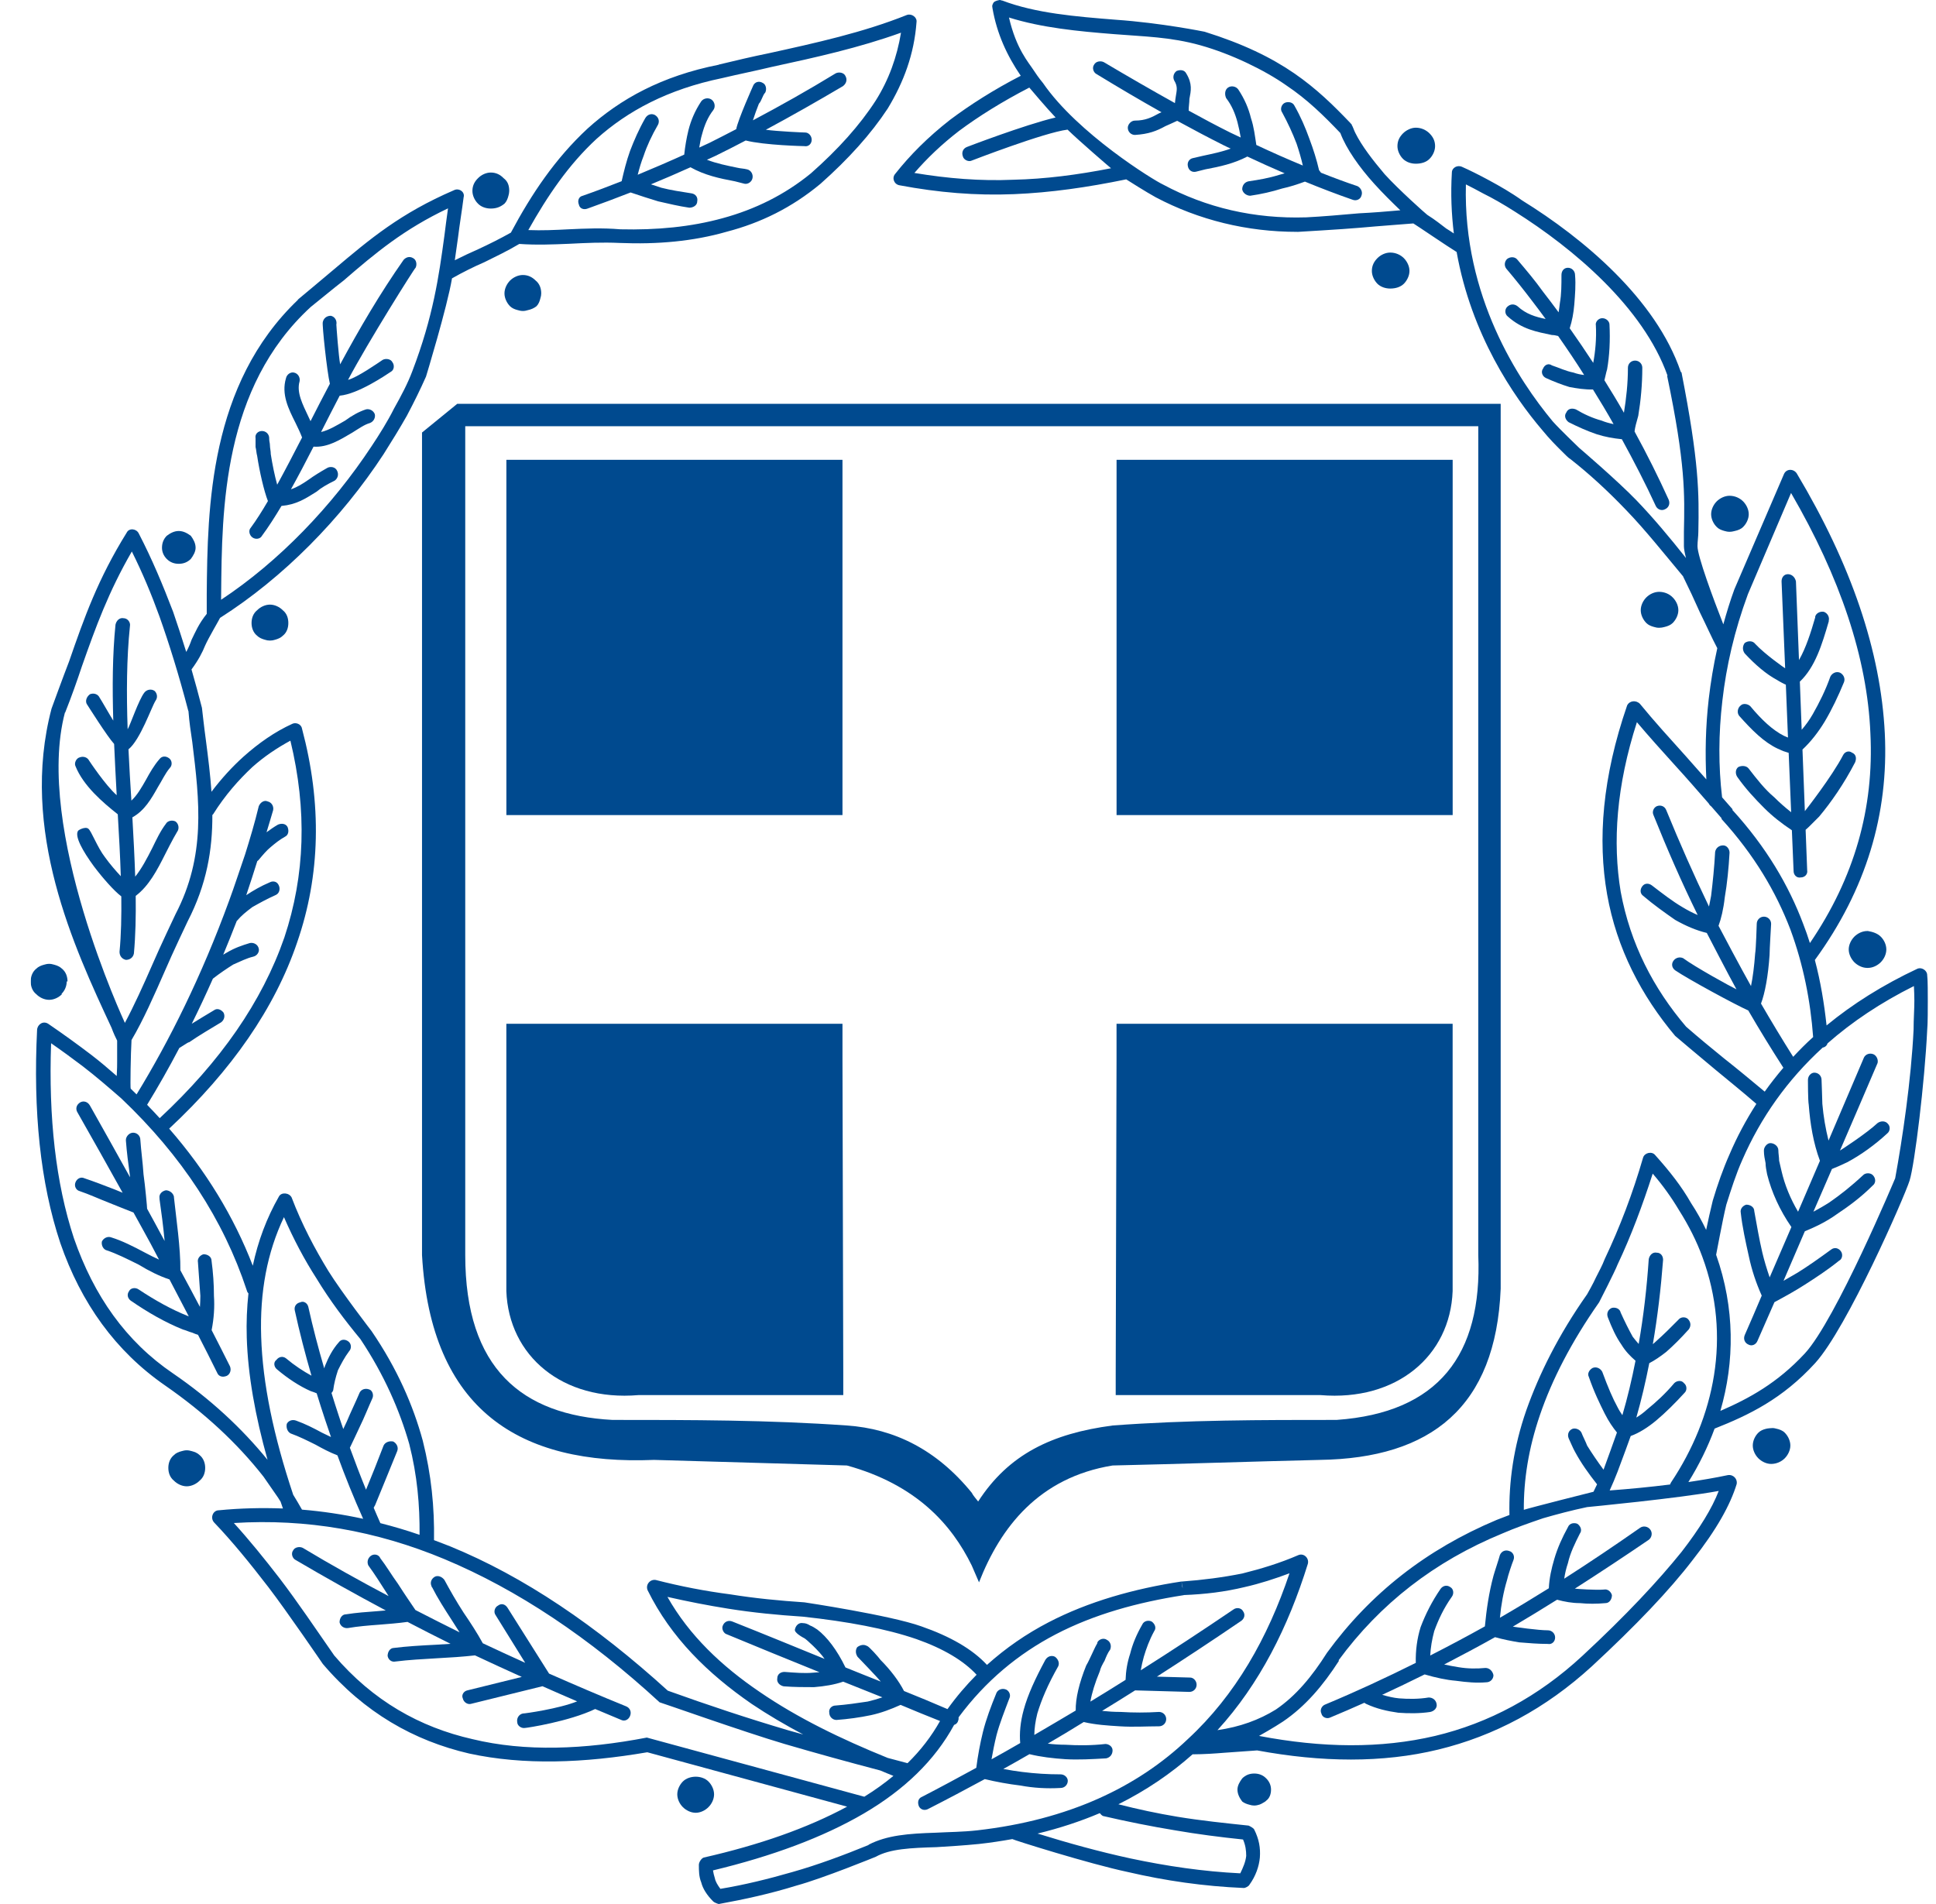 <svg width="61" height="60" viewBox="0 0 61 60" fill="none" xmlns="http://www.w3.org/2000/svg">
<g clip-path="url(#clip0_184_9058)">
<mask id="mask0_184_9058" style="mask-type:luminance" maskUnits="userSpaceOnUse" x="-59" y="-793" width="667" height="943">
<path d="M-58.502 149.068H607.546V-792.914H-58.502V149.068Z" fill="white"/>
</mask>
<g mask="url(#mask0_184_9058)">
<path d="M15.464 6.572C15.641 6.572 15.768 6.521 15.894 6.419C15.96 6.354 15.998 6.259 16.022 6.162C16.034 6.116 16.045 6.068 16.045 6.016C16.045 5.84 15.996 5.713 15.868 5.615C15.768 5.512 15.641 5.437 15.464 5.437C15.312 5.437 15.162 5.512 15.062 5.615C14.961 5.713 14.885 5.84 14.885 6.016C14.885 6.168 14.961 6.32 15.062 6.419C15.162 6.521 15.312 6.572 15.464 6.572Z" fill="#004A8F"/>
<path d="M5.631 17.767C5.784 17.767 5.908 17.716 6.012 17.614C6.087 17.514 6.163 17.388 6.163 17.262C6.163 17.111 6.087 16.986 6.012 16.884C5.908 16.808 5.784 16.733 5.631 16.733C5.482 16.733 5.355 16.808 5.254 16.884C5.154 16.986 5.104 17.111 5.104 17.262C5.104 17.388 5.154 17.514 5.254 17.614C5.355 17.716 5.482 17.767 5.631 17.767Z" fill="#004A8F"/>
<path d="M16.474 9.8C16.529 9.8 16.58 9.79 16.633 9.773C16.73 9.752 16.82 9.716 16.904 9.65C16.971 9.583 17.006 9.49 17.028 9.394C17.044 9.347 17.053 9.296 17.053 9.246C17.053 9.094 17.005 8.943 16.878 8.841C16.777 8.741 16.65 8.666 16.474 8.666C16.322 8.666 16.172 8.741 16.07 8.841C15.97 8.943 15.895 9.094 15.895 9.246C15.895 9.396 15.97 9.548 16.07 9.65C16.134 9.713 16.22 9.749 16.312 9.772C16.363 9.787 16.417 9.8 16.474 9.8Z" fill="#004A8F"/>
<path d="M8.103 19.229C7.978 19.329 7.926 19.48 7.926 19.633C7.926 19.783 7.978 19.935 8.103 20.035C8.167 20.098 8.251 20.133 8.344 20.159C8.396 20.177 8.449 20.186 8.505 20.186C8.564 20.186 8.618 20.177 8.67 20.159C8.762 20.133 8.847 20.098 8.909 20.035C9.037 19.935 9.085 19.783 9.085 19.633C9.085 19.48 9.037 19.329 8.909 19.229C8.809 19.127 8.658 19.053 8.505 19.053C8.355 19.053 8.204 19.127 8.103 19.229Z" fill="#004A8F"/>
<path d="M1.549 31.507C1.699 31.507 1.851 31.433 1.95 31.331L1.939 31.319C2.039 31.219 2.102 31.079 2.102 30.928H2.127C2.127 30.778 2.077 30.625 1.95 30.524C1.887 30.462 1.801 30.425 1.711 30.401C1.657 30.385 1.605 30.373 1.549 30.373C1.489 30.373 1.437 30.385 1.385 30.401C1.294 30.425 1.208 30.462 1.145 30.524C1.018 30.625 0.967 30.778 0.967 30.928C0.967 31.079 1.018 31.232 1.145 31.331C1.245 31.433 1.395 31.507 1.549 31.507Z" fill="#004A8F"/>
<path d="M6.048 45.73C5.995 45.715 5.941 45.702 5.884 45.702C5.826 45.702 5.774 45.715 5.721 45.73C5.629 45.754 5.544 45.788 5.482 45.852C5.355 45.954 5.304 46.106 5.304 46.256C5.304 46.41 5.355 46.559 5.482 46.661C5.581 46.761 5.732 46.837 5.884 46.837C6.035 46.837 6.188 46.761 6.288 46.661C6.413 46.559 6.465 46.41 6.465 46.256C6.465 46.106 6.413 45.954 6.288 45.852C6.223 45.788 6.137 45.754 6.048 45.73Z" fill="#004A8F"/>
<path d="M44.233 8.942C44.333 8.84 44.41 8.689 44.41 8.538C44.41 8.387 44.333 8.236 44.233 8.135C44.131 8.033 43.98 7.959 43.804 7.959C43.653 7.959 43.501 8.033 43.4 8.135C43.3 8.236 43.225 8.362 43.225 8.538C43.225 8.689 43.3 8.84 43.4 8.942C43.501 9.042 43.653 9.093 43.804 9.093C43.98 9.093 44.131 9.042 44.233 8.942Z" fill="#004A8F"/>
<path d="M44.611 5.159C44.788 5.159 44.94 5.109 45.039 5.009C45.141 4.909 45.217 4.756 45.217 4.605C45.217 4.426 45.141 4.303 45.039 4.201C44.94 4.102 44.788 4.024 44.611 4.024C44.461 4.024 44.309 4.102 44.208 4.201C44.107 4.303 44.031 4.426 44.031 4.605C44.031 4.756 44.107 4.909 44.208 5.009C44.309 5.109 44.461 5.159 44.611 5.159Z" fill="#004A8F"/>
<path d="M54.331 16.731C54.383 16.747 54.439 16.758 54.495 16.758C54.553 16.758 54.61 16.747 54.663 16.732C54.765 16.709 54.857 16.673 54.923 16.605C55.023 16.507 55.1 16.355 55.1 16.204C55.1 16.052 55.023 15.901 54.923 15.8C54.822 15.699 54.671 15.623 54.495 15.623C54.345 15.623 54.191 15.699 54.09 15.8C53.99 15.901 53.915 16.052 53.915 16.204C53.915 16.355 53.99 16.507 54.09 16.605C54.153 16.672 54.241 16.706 54.331 16.731Z" fill="#004A8F"/>
<path d="M52.276 19.783C52.336 19.783 52.39 19.773 52.445 19.758C52.545 19.734 52.638 19.697 52.703 19.633C52.805 19.53 52.882 19.38 52.882 19.229C52.882 19.077 52.805 18.926 52.703 18.825C52.605 18.724 52.453 18.65 52.276 18.65C52.124 18.65 51.974 18.724 51.873 18.825C51.772 18.926 51.697 19.077 51.697 19.229C51.697 19.38 51.772 19.53 51.873 19.633C51.936 19.696 52.022 19.732 52.112 19.756C52.165 19.773 52.218 19.783 52.276 19.783Z" fill="#004A8F"/>
<path d="M58.855 29.339H58.831C58.68 29.339 58.53 29.414 58.427 29.516C58.328 29.616 58.25 29.768 58.25 29.919C58.25 30.071 58.328 30.221 58.427 30.323C58.53 30.424 58.68 30.501 58.831 30.501H58.855C59.008 30.501 59.158 30.424 59.259 30.323C59.361 30.221 59.435 30.071 59.435 29.919C59.435 29.768 59.361 29.616 59.259 29.516C59.158 29.414 59.008 29.364 58.855 29.339Z" fill="#004A8F"/>
<path d="M55.962 45.019C55.93 45.01 55.897 45.004 55.862 45.001C55.853 45.001 55.694 45.008 55.644 45.025C55.551 45.047 55.466 45.085 55.402 45.148C55.301 45.248 55.227 45.4 55.227 45.552C55.227 45.702 55.301 45.852 55.402 45.954C55.504 46.055 55.653 46.132 55.806 46.132C55.982 46.132 56.134 46.055 56.235 45.954C56.335 45.852 56.411 45.702 56.411 45.552C56.411 45.4 56.335 45.248 56.235 45.148C56.163 45.076 56.066 45.041 55.962 45.019Z" fill="#004A8F"/>
<path d="M39.518 55.888C39.367 55.888 39.242 55.94 39.141 56.041C39.065 56.141 38.99 56.267 38.99 56.393C38.99 56.544 39.065 56.67 39.141 56.771C39.205 56.82 39.286 56.852 39.373 56.873C39.419 56.888 39.467 56.897 39.518 56.897C39.577 56.897 39.631 56.884 39.683 56.868C39.723 56.854 39.76 56.836 39.795 56.813C39.798 56.811 39.803 56.81 39.805 56.808C39.835 56.787 39.869 56.775 39.895 56.744C39.998 56.67 40.048 56.544 40.048 56.393C40.048 56.267 39.998 56.141 39.895 56.041C39.797 55.94 39.67 55.888 39.518 55.888Z" fill="#004A8F"/>
<path d="M22.499 56.544C22.499 56.392 22.424 56.242 22.323 56.14C22.223 56.039 22.07 55.988 21.921 55.988C21.768 55.988 21.616 56.039 21.515 56.14C21.415 56.242 21.34 56.392 21.34 56.544C21.34 56.696 21.415 56.847 21.515 56.946C21.616 57.049 21.768 57.125 21.921 57.125C22.07 57.125 22.223 57.049 22.323 56.946C22.424 56.847 22.499 56.696 22.499 56.544Z" fill="#004A8F"/>
<path d="M18.515 6.572C18.967 6.411 19.421 6.24 19.869 6.065C20.166 6.168 20.452 6.256 20.735 6.344C21.063 6.419 21.39 6.497 21.718 6.545C21.844 6.545 21.969 6.47 21.969 6.344C21.994 6.218 21.92 6.117 21.794 6.094C21.464 6.042 21.139 5.994 20.836 5.916C20.731 5.882 20.62 5.845 20.51 5.809C20.927 5.637 21.342 5.458 21.756 5.271C22.202 5.521 22.666 5.622 23.154 5.713C23.257 5.738 23.356 5.764 23.457 5.79C23.557 5.813 23.685 5.738 23.71 5.614C23.736 5.488 23.659 5.361 23.535 5.336C23.434 5.31 23.333 5.31 23.23 5.285C22.899 5.216 22.581 5.154 22.274 5.034C22.367 4.991 22.458 4.951 22.55 4.908C22.867 4.753 23.182 4.592 23.496 4.427C24.087 4.578 25.324 4.605 25.347 4.605C25.474 4.63 25.575 4.53 25.575 4.404C25.575 4.277 25.474 4.176 25.373 4.176C25.324 4.176 24.51 4.141 24.13 4.089C24.932 3.658 25.736 3.201 26.559 2.715C26.66 2.64 26.71 2.512 26.634 2.387C26.584 2.286 26.431 2.26 26.331 2.311C25.446 2.852 24.582 3.336 23.723 3.792C23.776 3.623 23.842 3.446 23.911 3.269C23.961 3.219 23.987 3.142 24.012 3.092C24.037 3.041 24.062 2.966 24.113 2.915C24.162 2.815 24.138 2.664 24.037 2.615C23.911 2.537 23.785 2.588 23.736 2.689C23.736 2.689 23.254 3.762 23.197 4.07C22.913 4.218 22.631 4.363 22.349 4.504C22.242 4.554 22.138 4.602 22.032 4.65C22.057 4.503 22.081 4.358 22.122 4.226C22.197 3.949 22.297 3.699 22.474 3.47C22.55 3.37 22.524 3.219 22.424 3.142C22.323 3.067 22.171 3.092 22.095 3.193C21.894 3.495 21.769 3.799 21.692 4.101C21.629 4.358 21.586 4.617 21.559 4.872C21.071 5.094 20.584 5.304 20.093 5.507C20.145 5.308 20.2 5.112 20.281 4.908C20.381 4.605 20.532 4.277 20.735 3.925C20.783 3.823 20.76 3.699 20.634 3.623C20.532 3.571 20.406 3.598 20.331 3.723C20.129 4.076 19.978 4.427 19.852 4.756C19.733 5.089 19.659 5.398 19.587 5.71C19.182 5.869 18.778 6.023 18.364 6.168C18.239 6.193 18.189 6.319 18.239 6.446C18.264 6.572 18.39 6.621 18.515 6.572Z" fill="#004A8F"/>
<path d="M4.219 30.047C4.271 29.487 4.284 28.873 4.276 28.231C4.688 27.919 4.947 27.431 5.204 26.918C5.204 26.918 5.457 26.413 5.581 26.213C5.657 26.113 5.631 25.96 5.531 25.887C5.43 25.834 5.28 25.861 5.227 25.96C5.052 26.189 4.925 26.464 4.8 26.719C4.632 27.051 4.464 27.372 4.26 27.625C4.24 27.024 4.208 26.397 4.171 25.757C4.557 25.542 4.767 25.173 4.976 24.802C5.103 24.6 5.204 24.373 5.354 24.196C5.43 24.122 5.43 23.969 5.328 23.894C5.227 23.819 5.103 23.819 5.026 23.92C4.85 24.122 4.723 24.347 4.599 24.574C4.455 24.826 4.321 25.061 4.14 25.229C4.106 24.694 4.073 24.154 4.048 23.613C4.422 23.311 4.774 22.279 4.902 22.079C4.976 21.977 4.951 21.853 4.875 21.776C4.774 21.699 4.622 21.726 4.547 21.827C4.371 22.053 4.106 22.842 4.022 22.982C3.983 21.851 3.989 20.743 4.094 19.734C4.12 19.607 4.018 19.481 3.891 19.481C3.766 19.457 3.665 19.558 3.639 19.685C3.543 20.638 3.538 21.661 3.569 22.708C3.498 22.6 3.187 22.053 3.134 21.977C3.086 21.877 2.958 21.827 2.834 21.877C2.731 21.954 2.683 22.079 2.731 22.18C2.781 22.257 3.378 23.206 3.596 23.444C3.62 23.981 3.647 24.522 3.677 25.058C3.323 24.749 2.808 23.969 2.808 23.969C2.757 23.868 2.632 23.819 2.506 23.868C2.406 23.894 2.329 24.044 2.379 24.145C2.627 24.764 3.236 25.284 3.711 25.661C3.75 26.33 3.787 26.985 3.806 27.611C3.645 27.439 3.466 27.232 3.313 27.02C3.059 26.692 2.883 26.189 2.781 26.113C2.683 26.037 2.455 26.162 2.455 26.189C2.353 26.364 2.607 26.819 2.958 27.299C3.242 27.676 3.594 28.074 3.822 28.247C3.829 28.867 3.818 29.457 3.766 29.994C3.766 30.12 3.841 30.221 3.967 30.248C4.094 30.248 4.195 30.172 4.219 30.047Z" fill="#004A8F"/>
<path d="M10.548 15.144C10.65 15.068 10.674 14.942 10.624 14.841C10.573 14.716 10.423 14.691 10.321 14.74C10.095 14.867 9.891 14.994 9.717 15.12C9.528 15.25 9.363 15.354 9.167 15.419C9.397 15.006 9.634 14.556 9.879 14.075C10.325 14.107 10.715 13.859 11.102 13.632C11.305 13.506 11.481 13.379 11.657 13.33C11.783 13.279 11.834 13.152 11.809 13.05C11.76 12.927 11.632 12.876 11.532 12.9C11.305 12.974 11.079 13.102 10.876 13.253C10.621 13.399 10.37 13.554 10.117 13.614C10.118 13.611 10.12 13.607 10.12 13.607C10.306 13.237 10.502 12.856 10.703 12.469C11.287 12.416 12.162 11.816 12.314 11.716C12.415 11.664 12.44 11.514 12.363 11.412C12.314 11.313 12.162 11.287 12.061 11.338C11.91 11.439 11.252 11.898 10.966 11.97C11.59 10.79 13.069 8.437 13.095 8.437C13.145 8.336 13.12 8.187 13.019 8.136C12.906 8.066 12.794 8.105 12.718 8.187C11.976 9.242 11.315 10.375 10.718 11.481C10.669 11.227 10.598 10.278 10.598 10.229C10.624 10.102 10.548 9.976 10.423 9.951C10.295 9.951 10.196 10.027 10.17 10.152C10.145 10.229 10.305 11.732 10.394 12.093C10.181 12.493 9.98 12.887 9.784 13.272C9.76 13.225 9.738 13.176 9.717 13.129C9.539 12.748 9.338 12.371 9.439 12.019C9.465 11.892 9.387 11.766 9.264 11.741C9.163 11.716 9.037 11.793 9.011 11.918C8.86 12.423 9.085 12.876 9.313 13.33C9.391 13.488 9.463 13.641 9.518 13.786C9.244 14.319 8.982 14.822 8.734 15.274C8.655 14.993 8.581 14.63 8.532 14.314C8.532 14.213 8.505 14.111 8.505 14.034C8.505 13.959 8.482 13.911 8.482 13.834V13.809C8.482 13.682 8.381 13.582 8.254 13.582C8.128 13.582 8.027 13.682 8.052 13.809V13.858V14.085C8.078 14.185 8.078 14.287 8.102 14.362C8.175 14.851 8.318 15.474 8.442 15.79C8.258 16.105 8.078 16.39 7.9 16.632C7.825 16.709 7.851 16.859 7.951 16.934C8.052 17.01 8.203 16.985 8.254 16.884C8.455 16.614 8.659 16.294 8.869 15.943C9.338 15.901 9.615 15.719 9.97 15.497C10.12 15.371 10.295 15.27 10.548 15.144Z" fill="#004A8F"/>
<path d="M42.772 5.866C42.385 5.738 42.004 5.594 41.623 5.443C41.605 5.422 41.584 5.393 41.561 5.362C41.486 5.034 41.382 4.707 41.258 4.377C41.132 4.025 40.981 3.672 40.78 3.321C40.729 3.219 40.579 3.193 40.477 3.243C40.376 3.294 40.325 3.444 40.4 3.546C40.579 3.875 40.729 4.201 40.854 4.53C40.928 4.751 40.997 4.985 41.05 5.216C40.562 5.014 40.073 4.798 39.585 4.568C39.54 4.288 39.511 4.006 39.416 3.724C39.342 3.42 39.215 3.118 39.013 2.815C38.938 2.716 38.787 2.69 38.687 2.764C38.585 2.839 38.585 2.991 38.635 3.093C38.811 3.321 38.915 3.572 38.99 3.848C39.033 4.01 39.066 4.173 39.093 4.333C38.983 4.281 38.872 4.231 38.762 4.177C38.325 3.959 37.889 3.726 37.453 3.486C37.453 3.341 37.476 3.241 37.476 3.118C37.525 2.866 37.577 2.641 37.375 2.312C37.324 2.211 37.2 2.185 37.072 2.237C36.971 2.312 36.947 2.438 36.998 2.538C37.121 2.738 37.072 2.866 37.047 3.041C37.037 3.109 37.026 3.178 37.02 3.249C36.283 2.839 35.539 2.409 34.778 1.958C34.677 1.908 34.527 1.933 34.475 2.035C34.4 2.135 34.452 2.286 34.551 2.335C35.239 2.755 35.922 3.158 36.597 3.537C36.57 3.547 36.543 3.561 36.518 3.572C36.291 3.698 36.09 3.8 35.761 3.8C35.634 3.8 35.535 3.925 35.535 4.025C35.535 4.15 35.634 4.252 35.761 4.252C36.19 4.226 36.442 4.128 36.72 3.975C36.837 3.925 36.96 3.867 37.091 3.807C37.584 4.076 38.075 4.337 38.56 4.58C38.632 4.618 38.706 4.648 38.777 4.683C38.5 4.784 38.209 4.844 37.906 4.909C37.804 4.933 37.703 4.958 37.577 4.985C37.476 5.009 37.401 5.109 37.427 5.235C37.45 5.362 37.551 5.437 37.677 5.412L37.981 5.336C38.441 5.25 38.879 5.154 39.302 4.933C39.693 5.116 40.083 5.294 40.477 5.462C40.419 5.478 40.357 5.498 40.299 5.512C39.972 5.614 39.67 5.665 39.342 5.713C39.215 5.739 39.14 5.84 39.14 5.968C39.164 6.095 39.292 6.168 39.393 6.168C39.745 6.117 40.073 6.042 40.4 5.94C40.635 5.889 40.872 5.813 41.116 5.723C41.61 5.926 42.113 6.119 42.62 6.295C42.746 6.344 42.871 6.27 42.896 6.168C42.947 6.042 42.871 5.917 42.772 5.866Z" fill="#004A8F"/>
<path d="M51.502 13.597C51.508 13.532 51.525 13.458 51.543 13.38C51.569 13.279 51.594 13.203 51.619 13.102C51.698 12.623 51.746 12.12 51.746 11.588C51.746 11.463 51.646 11.363 51.519 11.363C51.391 11.363 51.293 11.463 51.293 11.588C51.293 12.087 51.24 12.559 51.167 13.007C50.972 12.664 50.765 12.323 50.552 11.983C50.564 11.951 50.61 11.716 50.637 11.64C50.712 11.212 50.738 10.733 50.712 10.228C50.712 10.128 50.61 10.027 50.486 10.027C50.358 10.027 50.258 10.153 50.283 10.254C50.306 10.666 50.266 11.078 50.2 11.435C49.962 11.071 49.714 10.707 49.459 10.344C49.534 10.116 49.581 9.86 49.603 9.598C49.627 9.296 49.654 8.968 49.627 8.667C49.627 8.539 49.526 8.438 49.403 8.438C49.275 8.438 49.199 8.539 49.199 8.667C49.199 8.968 49.199 9.271 49.149 9.549C49.14 9.65 49.123 9.745 49.109 9.842C48.953 9.628 48.792 9.417 48.619 9.194C48.367 8.841 48.09 8.514 47.813 8.187C47.736 8.084 47.586 8.084 47.485 8.162C47.409 8.236 47.384 8.363 47.459 8.464C47.736 8.79 48.017 9.144 48.266 9.472C48.41 9.659 48.557 9.856 48.7 10.051C48.39 9.988 48.087 9.902 47.813 9.649C47.712 9.572 47.586 9.572 47.485 9.674C47.409 9.75 47.409 9.9 47.511 9.976C47.963 10.379 48.418 10.456 48.897 10.557C48.952 10.557 49.023 10.569 49.094 10.588C49.378 10.994 49.654 11.403 49.914 11.817C49.794 11.804 49.678 11.778 49.579 11.741C49.325 11.691 49.123 11.588 48.897 11.514C48.797 11.44 48.67 11.488 48.619 11.615C48.542 11.716 48.595 11.866 48.72 11.917C48.945 12.019 49.199 12.12 49.451 12.196C49.692 12.241 49.935 12.279 50.192 12.274C50.416 12.634 50.635 12.998 50.841 13.365C50.712 13.338 50.581 13.304 50.46 13.253C50.183 13.178 49.904 13.051 49.654 12.901C49.526 12.853 49.403 12.875 49.35 13.002C49.275 13.102 49.325 13.23 49.425 13.304C49.727 13.455 50.006 13.581 50.307 13.683C50.568 13.768 50.83 13.813 51.102 13.841C51.485 14.541 51.848 15.243 52.174 15.951C52.225 16.052 52.351 16.104 52.452 16.052C52.578 16.002 52.629 15.876 52.578 15.749C52.249 15.024 51.891 14.307 51.502 13.597Z" fill="#004A8F"/>
<path d="M55.1 24.222C55.024 24.121 54.872 24.121 54.771 24.171C54.672 24.244 54.672 24.398 54.749 24.497C54.998 24.851 55.301 25.177 55.579 25.455C55.851 25.728 56.146 25.955 56.459 26.163L56.513 27.448C56.513 27.574 56.613 27.676 56.739 27.65C56.865 27.65 56.965 27.549 56.941 27.423L56.892 26.149C56.954 26.094 57.013 26.041 57.066 25.985C57.141 25.912 57.218 25.833 57.318 25.733C57.697 25.28 58.1 24.701 58.452 24.021C58.503 23.893 58.479 23.767 58.352 23.717C58.25 23.642 58.127 23.692 58.075 23.792C57.722 24.473 56.899 25.522 56.868 25.561L56.793 23.62C57.054 23.377 57.295 23.068 57.496 22.734C57.722 22.354 57.924 21.927 58.1 21.499C58.151 21.371 58.075 21.246 57.974 21.197C57.848 21.145 57.722 21.22 57.671 21.322C57.52 21.752 57.318 22.154 57.117 22.506C57.013 22.689 56.894 22.851 56.768 22.997L56.71 21.48C57.194 21.02 57.408 20.314 57.621 19.582V19.557C57.647 19.457 57.596 19.33 57.469 19.28C57.343 19.255 57.218 19.33 57.194 19.43V19.457C57.054 19.94 56.901 20.42 56.683 20.8L56.587 18.321C56.561 18.195 56.461 18.094 56.335 18.094C56.21 18.094 56.134 18.195 56.134 18.321L56.247 21.06C56.235 21.056 55.605 20.616 55.301 20.287C55.227 20.187 55.073 20.187 54.972 20.263C54.899 20.364 54.899 20.489 54.972 20.59C55.301 20.945 55.653 21.246 55.982 21.422C56.058 21.472 56.24 21.568 56.269 21.576L56.336 23.242C56.293 23.225 56.246 23.206 56.21 23.188C55.856 23.011 55.504 22.682 55.151 22.256C55.073 22.179 54.923 22.154 54.848 22.23C54.749 22.305 54.721 22.456 54.797 22.556C55.201 23.011 55.579 23.388 56.008 23.59C56.082 23.617 56.157 23.666 56.259 23.692C56.292 23.702 56.325 23.712 56.358 23.724L56.436 25.595C56.254 25.451 56.076 25.297 55.907 25.127C55.605 24.875 55.353 24.549 55.1 24.222Z" fill="#004A8F"/>
<path d="M59.159 35.39C58.808 35.719 57.983 36.255 57.974 36.257C58.355 35.374 58.747 34.465 59.159 33.499C59.185 33.398 59.133 33.272 59.032 33.223C58.908 33.171 58.781 33.223 58.731 33.323C58.376 34.155 58.001 35.035 57.614 35.942C57.519 35.566 57.453 35.175 57.419 34.786C57.419 34.685 57.394 34.055 57.394 34.031C57.394 33.902 57.294 33.802 57.166 33.802C57.066 33.802 56.965 33.902 56.965 34.031C56.965 34.055 56.965 34.685 56.99 34.812C57.036 35.413 57.133 36.016 57.343 36.579C57.115 37.108 56.886 37.644 56.654 38.184C56.411 37.772 56.233 37.338 56.133 36.903C56.108 36.803 56.082 36.678 56.057 36.576C56.057 36.475 56.033 36.349 56.033 36.248C56.033 36.122 55.906 36.022 55.78 36.022C55.679 36.022 55.578 36.146 55.578 36.248V36.274C55.578 36.399 55.604 36.523 55.63 36.652C55.63 36.752 55.653 36.878 55.679 37.006C55.821 37.572 56.079 38.14 56.444 38.667C56.325 38.945 55.867 40.001 55.759 40.253C55.669 39.991 55.589 39.728 55.529 39.476C55.428 39.048 55.352 38.592 55.274 38.165C55.274 38.038 55.151 37.962 55.023 37.962C54.923 37.988 54.822 38.089 54.848 38.214C54.898 38.668 54.999 39.121 55.1 39.576C55.192 40.016 55.331 40.431 55.509 40.828C55.333 41.243 55.157 41.657 54.973 42.073C54.923 42.197 54.973 42.325 55.1 42.375C55.2 42.426 55.328 42.375 55.377 42.249C55.556 41.844 55.734 41.439 55.91 41.034C56.22 40.867 56.531 40.698 56.864 40.485C57.218 40.257 57.57 40.03 57.947 39.727C58.049 39.678 58.075 39.524 58 39.426C57.924 39.324 57.798 39.299 57.697 39.376C57.318 39.652 56.965 39.903 56.638 40.105C56.485 40.192 56.339 40.28 56.196 40.361C56.292 40.135 56.74 39.093 56.867 38.801C57.21 38.659 57.553 38.494 57.872 38.264C58.249 38.013 58.629 37.735 59.008 37.357C59.109 37.281 59.109 37.13 59.008 37.03C58.933 36.954 58.781 36.954 58.705 37.03C58.328 37.383 57.974 37.66 57.646 37.887C57.476 37.997 57.305 38.094 57.137 38.184C57.331 37.739 57.525 37.29 57.721 36.838C57.789 36.814 58.099 36.678 58.201 36.626C58.629 36.399 59.083 36.071 59.462 35.719C59.562 35.642 59.562 35.492 59.487 35.417C59.411 35.316 59.26 35.316 59.159 35.39Z" fill="#004A8F"/>
<path d="M60.722 30.727C60.722 30.577 60.546 30.474 60.42 30.524C59.323 31.039 58.37 31.64 57.552 32.314C57.477 31.625 57.365 30.937 57.183 30.252C58.799 28.034 59.511 25.648 59.387 23.111C59.259 20.515 58.328 17.791 56.613 14.919C56.512 14.765 56.284 14.765 56.209 14.941L54.646 18.574C54.511 18.942 54.4 19.312 54.299 19.675C53.987 18.882 53.485 17.528 53.485 17.211C53.485 17.06 53.512 16.91 53.512 16.758C53.536 15.548 53.536 14.564 52.982 11.74L52.957 11.715C52.176 9.422 49.881 7.504 47.964 6.319C47.611 6.067 47.258 5.867 46.931 5.689C46.604 5.512 46.301 5.361 46.073 5.261C45.922 5.186 45.746 5.286 45.746 5.437C45.705 6.11 45.734 6.748 45.808 7.357C45.726 7.301 45.65 7.25 45.569 7.202C45.401 7.075 45.226 6.931 44.97 6.77C44.967 6.767 44.965 6.764 44.961 6.762C44.924 6.739 44.063 5.97 43.627 5.488C43.257 5.05 42.904 4.596 42.702 4.185C42.658 4.1 42.633 4.003 42.588 3.931L42.593 3.926C42.581 3.911 42.568 3.898 42.555 3.887C42.555 3.885 42.553 3.885 42.553 3.883C42.553 3.883 42.552 3.883 42.552 3.881C42.013 3.318 41.491 2.802 40.78 2.311C40.047 1.808 39.164 1.378 37.955 1C37.955 1 36.596 0.722 35.155 0.622C33.895 0.522 32.635 0.419 31.577 0.016L31.575 0.019C31.541 0.007 31.508 -0.003 31.49 0.001C31.369 0.024 31.312 0.055 31.289 0.11C31.267 0.166 31.253 0.163 31.273 0.268C31.412 1.065 31.728 1.751 32.162 2.388C31.311 2.827 30.57 3.3 29.937 3.774C29.232 4.326 28.677 4.883 28.199 5.488C28.097 5.615 28.172 5.814 28.349 5.84C29.559 6.067 30.744 6.169 31.954 6.118C33.102 6.07 34.253 5.906 35.485 5.652C35.528 5.681 36.139 6.067 36.417 6.218C37.773 6.933 39.291 7.308 40.876 7.306V7.308C40.876 7.308 42.291 7.226 42.846 7.177C43.4 7.126 44.518 7.044 44.532 7.041C44.56 7.051 45.657 7.798 45.896 7.941C46.358 10.54 47.684 12.489 48.595 13.555C48.821 13.832 49.023 14.034 49.175 14.185C49.326 14.336 49.426 14.438 49.477 14.464C50.058 14.919 50.637 15.447 51.241 16.078C51.841 16.7 52.413 17.422 53.036 18.168L53.033 18.17C53.208 18.523 53.384 18.9 53.563 19.303C53.76 19.702 53.936 20.1 54.109 20.426C53.988 20.97 53.9 21.505 53.839 22.028C53.74 22.891 53.722 23.74 53.764 24.561C53.546 24.316 53.328 24.071 53.108 23.819C52.63 23.288 52.124 22.733 51.671 22.179C51.545 22.053 51.342 22.079 51.268 22.23C50.486 24.498 50.335 26.463 50.637 28.181C50.939 29.894 51.721 31.382 52.781 32.643C52.781 32.643 53.612 33.349 54.041 33.702C54.466 34.055 54.912 34.412 55.34 34.786C55.015 35.292 54.732 35.819 54.495 36.375C54.293 36.829 54.116 37.331 53.966 37.835C53.89 38.145 53.822 38.449 53.758 38.757C53.621 38.471 53.466 38.191 53.283 37.913C52.982 37.382 52.603 36.903 52.15 36.398C52.049 36.273 51.822 36.323 51.772 36.475C51.443 37.61 51.04 38.668 50.561 39.678C50.486 39.878 50.386 40.055 50.285 40.257C50.211 40.428 50.007 40.786 50.007 40.786C49.1 42.072 48.493 43.307 48.091 44.442C47.688 45.6 47.537 46.709 47.56 47.741C47.425 47.792 47.291 47.842 47.157 47.896C44.94 48.828 43.174 50.214 41.812 52.082C41.333 52.838 40.829 53.442 40.199 53.872C39.669 54.2 39.065 54.42 38.36 54.521C39.687 53.07 40.592 51.263 41.207 49.283C41.258 49.106 41.083 48.929 40.905 49.007C40.325 49.258 39.745 49.434 39.141 49.585C38.511 49.71 37.905 49.788 37.248 49.837H37.224L37.259 49.99L37.262 50.053L37.224 49.837C35.736 50.064 34.299 50.467 33.038 51.123C32.341 51.485 31.692 51.931 31.098 52.465C30.637 51.965 29.935 51.566 29.029 51.25C28.046 50.898 25.348 50.494 25.348 50.494C24.567 50.442 23.786 50.367 23.004 50.241C22.222 50.14 21.441 49.989 20.658 49.788C20.481 49.761 20.331 49.939 20.406 50.114C21.139 51.602 22.298 52.737 23.684 53.694C24.195 54.037 24.74 54.357 25.308 54.658C25.153 54.615 25.001 54.571 24.843 54.528C23.568 54.152 22.292 53.727 21.041 53.277C18.787 51.229 16.508 49.679 14.178 48.727C14.011 48.659 13.841 48.599 13.675 48.534C13.691 47.507 13.592 46.477 13.321 45.4C13.019 44.291 12.515 43.129 11.708 41.947C11.708 41.947 10.773 40.736 10.348 40.055C9.917 39.349 9.515 38.592 9.188 37.734C9.112 37.584 8.86 37.558 8.785 37.711C8.401 38.385 8.131 39.107 7.965 39.886C7.371 38.344 6.491 36.898 5.33 35.566C7.292 33.739 8.663 31.765 9.364 29.693C10.095 27.575 10.146 25.329 9.515 22.959C9.489 22.809 9.312 22.758 9.211 22.809C8.658 23.061 8.153 23.415 7.674 23.842C7.32 24.16 6.978 24.533 6.663 24.951C6.627 24.422 6.56 23.886 6.489 23.34C6.439 22.986 6.363 22.306 6.363 22.306C6.253 21.874 6.142 21.473 6.034 21.096C6.255 20.795 6.374 20.564 6.465 20.339C6.565 20.11 6.923 19.503 6.933 19.471C8.919 18.209 10.754 16.35 12.086 14.312C12.34 13.91 12.59 13.506 12.819 13.102C13.046 12.673 13.245 12.269 13.423 11.867C13.423 11.867 14.089 9.685 14.242 8.771C14.582 8.579 14.923 8.408 15.264 8.261C15.614 8.086 15.989 7.911 16.362 7.687C16.906 7.725 17.411 7.704 17.936 7.682C18.466 7.656 18.97 7.63 19.524 7.656C20.709 7.705 21.844 7.606 22.902 7.301C23.962 7.025 24.946 6.546 25.853 5.791C26.734 5.009 27.44 4.226 27.97 3.421C28.475 2.588 28.804 1.706 28.878 0.697C28.902 0.547 28.726 0.419 28.576 0.471C27.19 1.026 25.702 1.353 24.213 1.68C23.71 1.782 23.18 1.907 22.649 2.035L22.651 2.039C20.849 2.394 19.544 3.121 18.515 4.05C17.496 4.995 16.746 6.114 16.097 7.331C15.759 7.52 15.421 7.69 15.062 7.856C14.824 7.959 14.578 8.077 14.33 8.201C14.365 7.962 14.4 7.721 14.432 7.48C14.481 7.075 14.557 6.621 14.608 6.218C14.658 6.043 14.456 5.916 14.306 5.993C12.615 6.722 11.658 7.53 10.524 8.487C10.196 8.766 9.384 9.442 9.384 9.442L9.387 9.449C6.594 12.117 6.539 15.985 6.514 18.723V19.344C6.255 19.667 6.152 19.927 6.035 20.163C5.993 20.285 5.942 20.408 5.868 20.544C5.729 20.097 5.593 19.681 5.455 19.28C5.126 18.423 4.801 17.64 4.371 16.808C4.296 16.657 4.068 16.631 3.993 16.783C3.085 18.245 2.657 19.457 2.177 20.843C2.001 21.295 1.624 22.33 1.624 22.33C0.615 26.161 2.329 29.845 3.515 32.389C3.574 32.553 3.648 32.709 3.691 32.792V33.45C3.691 33.567 3.691 33.674 3.678 33.907C3.418 33.679 3.157 33.457 2.884 33.247C2.454 32.919 2.001 32.591 1.522 32.264C1.371 32.163 1.193 32.264 1.169 32.442C1.041 35.012 1.269 37.281 1.901 39.173C2.555 41.064 3.639 42.578 5.204 43.661C6.439 44.517 7.473 45.475 8.304 46.535C8.455 46.761 8.606 46.963 8.758 47.19C8.785 47.231 8.813 47.277 8.841 47.321C8.867 47.394 8.889 47.464 8.915 47.536C8.246 47.511 7.572 47.526 6.892 47.593C6.716 47.593 6.614 47.822 6.742 47.972C7.32 48.577 7.874 49.258 8.455 50.013C9.036 50.77 10.171 52.434 10.171 52.434C11.48 53.971 13.046 54.855 14.783 55.258C16.505 55.632 18.401 55.56 20.395 55.218L26.691 56.932C25.433 57.61 23.924 58.138 22.173 58.536C22.095 58.562 22.02 58.688 22.02 58.763C22.02 58.939 22.02 59.14 22.095 59.319C22.145 59.518 22.272 59.719 22.475 59.922C22.499 59.949 22.626 60 22.649 60C23.482 59.848 24.288 59.671 25.096 59.419C25.93 59.192 27.593 58.512 27.593 58.512C28.046 58.259 28.702 58.232 29.507 58.208C29.911 58.183 30.34 58.158 30.845 58.108C31.209 58.068 31.556 58.015 31.897 57.954C31.92 57.978 34.326 58.737 35.534 58.991C36.719 59.267 37.929 59.442 39.191 59.495C39.241 59.495 39.342 59.442 39.367 59.394C39.568 59.116 39.67 58.814 39.696 58.536C39.719 58.232 39.67 57.956 39.518 57.653C39.494 57.603 39.392 57.553 39.342 57.529C38.61 57.451 37.853 57.375 37.097 57.25C36.463 57.145 35.849 57.013 35.238 56.857C36.113 56.421 36.889 55.893 37.576 55.283C37.957 55.281 38.272 55.258 38.584 55.233C38.926 55.207 39.267 55.184 39.611 55.16C41.647 55.536 43.556 55.56 45.318 55.133C47.082 54.703 48.695 53.847 50.157 52.509C51.545 51.223 52.603 50.114 53.335 49.157C54.09 48.199 54.521 47.418 54.721 46.761C54.748 46.61 54.619 46.459 54.444 46.484C54.03 46.572 53.612 46.641 53.198 46.703C53.529 46.17 53.809 45.605 54.024 45.019C55.105 44.591 56.161 44.085 57.193 42.954C58.201 41.845 60.007 37.713 60.167 37.206C60.328 36.699 60.646 34.079 60.722 32.466C60.747 32.14 60.747 31.836 60.747 31.533C60.747 31.256 60.747 30.978 60.722 30.727ZM31.929 5.664C30.897 5.709 29.864 5.626 28.811 5.45C29.207 4.992 29.658 4.558 30.214 4.128C30.838 3.664 31.577 3.202 32.432 2.76C32.466 2.802 32.999 3.431 33.26 3.702C32.271 3.937 30.467 4.631 30.467 4.631C30.34 4.68 30.291 4.807 30.34 4.933C30.366 5.035 30.517 5.111 30.618 5.06C30.618 5.06 32.907 4.174 33.637 4.085C33.999 4.439 34.948 5.255 35.007 5.302C33.955 5.509 32.931 5.642 31.929 5.664ZM42.822 6.722C42.241 6.773 41.661 6.824 41.158 6.849C39.518 6.901 38.006 6.546 36.643 5.814C36.366 5.689 33.955 4.209 32.861 2.614C32.83 2.574 32.736 2.47 32.574 2.222C32.412 1.97 32.022 1.55 31.791 0.552C32.827 0.876 33.966 0.986 35.106 1.076C36.038 1.153 36.866 1.159 37.828 1.429C38.79 1.698 39.847 2.21 40.527 2.689C41.193 3.134 41.714 3.649 42.232 4.192C42.418 4.688 42.833 5.275 43.3 5.791C43.576 6.097 43.87 6.385 44.122 6.627C43.681 6.666 43.242 6.702 42.822 6.722ZM51.57 15.775C50.969 15.149 49.754 14.111 49.754 14.111C49.729 14.085 49.149 13.533 48.923 13.278C47.849 11.986 46.094 9.342 46.188 5.811C46.354 5.895 46.532 5.986 46.729 6.095C47.032 6.244 47.385 6.447 47.738 6.673C49.57 7.827 51.776 9.682 52.541 11.838L52.528 11.842C53.108 14.616 53.082 15.573 53.057 16.758V17.211C53.057 17.293 53.082 17.424 53.123 17.585C52.604 16.93 52.087 16.314 51.57 15.775ZM18.794 4.378C19.776 3.496 21.038 2.816 22.75 2.462C23.28 2.336 23.786 2.236 24.315 2.109C25.702 1.809 27.067 1.506 28.389 1.03C28.262 1.798 28.006 2.513 27.593 3.168C27.089 3.949 26.407 4.707 25.55 5.463C24.718 6.143 23.786 6.598 22.776 6.874C21.768 7.153 20.686 7.253 19.549 7.226C18.97 7.177 18.44 7.202 17.912 7.226C17.493 7.248 17.076 7.267 16.646 7.25C17.248 6.178 17.909 5.197 18.794 4.378ZM6.968 18.723C6.992 16.026 7.018 12.22 9.791 9.673C10.171 9.37 10.498 9.094 10.826 8.841C11.846 7.959 12.726 7.226 14.116 6.566C14.073 6.87 14.037 7.151 14.002 7.43C13.827 8.716 13.649 9.976 12.994 11.691C12.843 12.095 12.64 12.472 12.415 12.875C12.213 13.278 11.96 13.682 11.708 14.061C10.464 15.948 8.791 17.694 6.966 18.9C6.966 18.843 6.968 18.781 6.968 18.723ZM23.937 53.317C22.733 52.5 21.716 51.535 21.03 50.322C21.67 50.467 22.305 50.592 22.954 50.695C23.727 50.818 24.5 50.893 25.298 50.945C26.711 51.098 27.92 51.324 28.878 51.653C29.723 51.951 30.36 52.33 30.771 52.775C30.446 53.102 30.138 53.461 29.854 53.858C29.398 53.661 28.941 53.471 28.484 53.288C28.32 52.968 28.055 52.62 27.744 52.308C27.693 52.234 27.371 51.87 27.321 51.87C27.223 51.81 27.108 51.833 27.011 51.905C26.946 51.993 26.959 52.118 27.015 52.199L27.014 52.203C27.015 52.204 27.651 52.864 27.753 52.991C27.381 52.845 27.01 52.695 26.639 52.545C26.372 51.991 26.054 51.581 25.752 51.351C25.676 51.302 25.601 51.25 25.524 51.223C25.449 51.174 25.374 51.148 25.298 51.148C25.172 51.123 25.07 51.223 25.046 51.351C25.021 51.452 25.298 51.602 25.348 51.627C25.399 51.653 25.812 52.022 25.981 52.276C25.05 51.896 24.099 51.505 23.078 51.099C22.954 51.047 22.827 51.099 22.776 51.223C22.725 51.324 22.801 51.476 22.902 51.501C23.821 51.884 24.808 52.285 25.82 52.695C25.756 52.699 25.69 52.707 25.624 52.71C25.348 52.737 25.046 52.71 24.718 52.686C24.592 52.686 24.491 52.762 24.491 52.887C24.466 53.014 24.567 53.114 24.692 53.14C25.021 53.166 25.348 53.166 25.65 53.166C25.971 53.14 26.291 53.09 26.567 52.993C26.975 53.157 27.388 53.322 27.803 53.487C27.654 53.539 27.5 53.582 27.34 53.62C27.011 53.67 26.659 53.72 26.33 53.745C26.206 53.745 26.105 53.847 26.129 53.971C26.129 54.098 26.232 54.2 26.356 54.2C26.711 54.174 27.089 54.123 27.44 54.049C27.767 53.978 28.071 53.863 28.376 53.725C28.788 53.9 29.203 54.068 29.619 54.233C29.349 54.715 29.007 55.16 28.595 55.562C28.387 55.509 28.178 55.452 27.97 55.396C26.507 54.803 25.133 54.137 23.937 53.317ZM6.691 25.683C6.698 25.672 6.708 25.668 6.716 25.658C7.096 25.052 7.522 24.574 7.952 24.171C8.333 23.832 8.734 23.567 9.15 23.34C9.679 25.528 9.612 27.581 8.96 29.541C8.26 31.562 6.942 33.46 5.032 35.236C4.903 35.095 4.771 34.955 4.635 34.815C4.98 34.253 5.32 33.654 5.652 33.021C5.654 33.02 5.656 33.02 5.658 33.02C5.934 32.844 5.934 32.844 5.96 32.844C6.288 32.617 6.64 32.415 6.968 32.215C7.069 32.14 7.096 32.011 7.043 31.91C6.968 31.812 6.842 31.76 6.742 31.836C6.489 31.986 6.264 32.124 6.042 32.261C6.27 31.803 6.491 31.328 6.708 30.84C6.93 30.667 7.149 30.521 7.346 30.396C7.573 30.296 7.775 30.195 7.977 30.147C8.103 30.12 8.179 29.994 8.153 29.894C8.128 29.768 8.002 29.693 7.874 29.717C7.624 29.792 7.397 29.869 7.145 30.019C7.108 30.037 7.07 30.065 7.033 30.085C7.178 29.74 7.32 29.382 7.461 29.019C7.465 29.016 7.47 29.015 7.473 29.01C7.598 28.86 7.75 28.734 7.952 28.584C8.179 28.456 8.405 28.33 8.683 28.206C8.809 28.154 8.834 28.004 8.785 27.902C8.734 27.776 8.606 27.751 8.505 27.802C8.218 27.923 7.977 28.064 7.759 28.209C7.881 27.85 7.996 27.489 8.107 27.135C8.124 27.124 8.138 27.114 8.153 27.095C8.278 26.944 8.405 26.794 8.531 26.692C8.683 26.564 8.809 26.463 8.984 26.364C9.085 26.315 9.112 26.188 9.061 26.062C9.01 25.96 8.884 25.934 8.758 25.986C8.634 26.057 8.514 26.142 8.398 26.227C8.47 25.996 8.538 25.76 8.606 25.532C8.632 25.406 8.557 25.281 8.43 25.254C8.33 25.205 8.203 25.281 8.153 25.406C8.026 25.934 7.874 26.44 7.724 26.92C7.549 27.424 7.397 27.902 7.22 28.381C6.353 30.757 5.341 32.791 4.303 34.487C4.239 34.428 4.182 34.366 4.118 34.306C4.101 34.289 4.118 33.197 4.144 32.774C4.513 32.151 4.859 31.363 5.204 30.577C5.427 30.052 5.911 29.037 5.911 29.037C6.515 27.867 6.695 26.777 6.691 25.683ZM2.046 22.453L2.052 22.457C2.253 21.953 2.431 21.446 2.582 20.993C3.019 19.752 3.417 18.655 4.154 17.379C4.492 18.057 4.771 18.725 5.026 19.43C5.329 20.287 5.631 21.246 5.934 22.406H5.938C5.963 22.748 6.011 23.069 6.059 23.389C6.288 25.254 6.489 26.969 5.53 28.809C5.53 28.809 5.026 29.869 4.801 30.396C4.512 31.057 4.224 31.691 3.935 32.234C3.931 32.219 1.077 26.127 2.046 22.453ZM5.455 43.282C3.967 42.272 2.959 40.837 2.329 39.02C1.756 37.281 1.528 35.223 1.61 32.875C1.952 33.112 2.283 33.355 2.607 33.6C3.035 33.929 3.439 34.281 3.817 34.609C5.732 36.425 7.043 38.441 7.775 40.66C7.783 40.7 7.803 40.732 7.828 40.758C7.78 41.206 7.76 41.666 7.775 42.147C7.811 43.33 8.041 44.615 8.43 46.003C7.615 45.002 6.632 44.089 5.455 43.282ZM8.229 42.122C8.183 40.714 8.418 39.464 8.947 38.355C9.253 39.057 9.593 39.697 9.969 40.282C10.396 40.986 10.876 41.618 11.355 42.197C12.111 43.333 12.59 44.442 12.894 45.5C13.149 46.499 13.227 47.435 13.22 48.366C12.811 48.224 12.399 48.103 11.985 47.998C11.911 47.838 11.845 47.673 11.774 47.512C11.869 47.325 11.759 47.568 11.783 47.519C12.036 46.913 12.287 46.282 12.515 45.729C12.566 45.602 12.489 45.475 12.388 45.425C12.263 45.4 12.135 45.449 12.086 45.553C11.895 46.049 11.718 46.501 11.533 46.944C11.354 46.507 11.186 46.065 11.024 45.622C11.127 45.405 11.228 45.196 11.331 44.971C11.48 44.668 11.607 44.342 11.733 44.065C11.783 43.962 11.733 43.812 11.633 43.785C11.506 43.737 11.38 43.785 11.331 43.886C11.203 44.19 11.053 44.492 10.928 44.794C10.892 44.875 10.853 44.953 10.816 45.032C10.769 44.895 10.72 44.757 10.676 44.619C10.594 44.376 10.521 44.136 10.445 43.896C10.47 43.87 10.49 43.84 10.498 43.812C10.524 43.609 10.573 43.408 10.648 43.18C10.75 42.978 10.852 42.778 11.002 42.578C11.078 42.499 11.078 42.349 10.977 42.272C10.876 42.197 10.75 42.197 10.676 42.298C10.473 42.526 10.348 42.778 10.246 43.03C10.233 43.059 10.226 43.091 10.216 43.121C10.027 42.475 9.858 41.831 9.716 41.189C9.69 41.064 9.565 40.986 9.464 41.038C9.338 41.064 9.263 41.163 9.287 41.289C9.437 41.978 9.616 42.668 9.814 43.351C9.556 43.21 9.284 43.033 9.01 42.803C8.909 42.727 8.785 42.752 8.708 42.855C8.606 42.93 8.632 43.079 8.734 43.157C9.061 43.434 9.439 43.684 9.791 43.838C9.861 43.86 9.926 43.883 9.978 43.906C10.063 44.186 10.153 44.465 10.246 44.745C10.305 44.925 10.368 45.104 10.429 45.284C10.334 45.236 10.239 45.19 10.146 45.148C9.867 44.996 9.615 44.87 9.338 44.77C9.211 44.719 9.085 44.77 9.036 44.87C9.01 44.996 9.061 45.123 9.16 45.172C9.439 45.273 9.69 45.4 9.944 45.526C10.157 45.645 10.376 45.762 10.632 45.862C10.876 46.532 11.145 47.198 11.442 47.861C10.805 47.722 10.161 47.626 9.515 47.572C9.427 47.415 9.334 47.26 9.238 47.103C8.619 45.249 8.275 43.599 8.229 42.122ZM20.381 54.755C18.414 55.133 16.548 55.207 14.885 54.804C13.232 54.429 11.752 53.601 10.522 52.158H10.524C9.944 51.324 9.387 50.494 8.809 49.736C8.326 49.11 7.847 48.52 7.369 47.994C9.651 47.852 11.85 48.234 14.002 49.131C16.297 50.09 18.566 51.602 20.783 53.644C20.81 53.644 23.434 54.576 24.718 54.956C25.724 55.251 26.729 55.527 27.736 55.792C27.872 55.851 28.012 55.906 28.15 55.962C27.868 56.197 27.562 56.415 27.233 56.619L20.381 54.755ZM37.023 57.678C37.714 57.798 38.449 57.893 39.166 57.967C39.245 58.148 39.266 58.318 39.266 58.485C39.245 58.671 39.173 58.839 39.079 59.033C37.909 58.976 36.76 58.806 35.612 58.562C34.638 58.351 33.665 58.082 32.691 57.78C33.391 57.61 34.043 57.395 34.653 57.136C34.679 57.171 34.713 57.205 34.752 57.226C35.51 57.402 36.265 57.553 37.023 57.678ZM37.426 54.804C35.837 56.318 33.668 57.35 30.794 57.678C30.34 57.73 29.886 57.73 29.483 57.753C28.625 57.78 27.944 57.831 27.365 58.133L27.371 58.139C26.571 58.465 25.77 58.765 24.97 58.991C24.227 59.206 23.465 59.395 22.698 59.522C22.61 59.404 22.544 59.291 22.525 59.192C22.497 59.103 22.477 59.022 22.465 58.941C24.324 58.493 25.923 57.904 27.215 57.149C28.482 56.407 29.45 55.483 30.062 54.356C30.123 54.337 30.174 54.292 30.189 54.224C30.204 54.193 30.207 54.153 30.204 54.116C31.05 52.973 32.085 52.116 33.265 51.501C34.475 50.871 35.837 50.494 37.3 50.267L37.298 50.264C37.97 50.239 38.592 50.163 39.214 50.013C39.709 49.901 40.172 49.749 40.63 49.578C39.946 51.613 38.929 53.416 37.426 54.804ZM54.269 22.079C54.393 20.993 54.646 19.884 55.074 18.723L56.433 15.535C57.976 18.192 58.836 20.734 58.933 23.111C59.051 25.465 58.43 27.659 57.027 29.718C56.963 29.516 56.894 29.313 56.815 29.113C56.361 27.907 55.659 26.701 54.579 25.517L54.595 25.508C54.486 25.382 54.373 25.253 54.26 25.125C54.144 24.143 54.146 23.134 54.269 22.079ZM54.317 33.349C53.919 33.025 53.522 32.7 53.126 32.353C52.095 31.145 51.368 29.738 51.066 28.104C50.805 26.538 50.93 24.767 51.576 22.758C51.96 23.213 52.367 23.665 52.781 24.122C53.144 24.519 53.491 24.919 53.838 25.318C53.856 25.357 53.886 25.389 53.919 25.412C54.026 25.536 54.135 25.66 54.243 25.784V25.809C55.275 26.944 55.958 28.104 56.412 29.29C56.822 30.404 57.045 31.541 57.129 32.68C56.906 32.88 56.699 33.09 56.5 33.303C56.149 32.746 55.811 32.185 55.486 31.625C55.611 31.297 55.712 30.753 55.756 30.094C55.756 29.919 55.805 29.138 55.805 29.113C55.805 28.988 55.705 28.886 55.578 28.886C55.454 28.886 55.352 28.988 55.352 29.113C55.352 29.113 55.328 29.919 55.302 30.046C55.273 30.448 55.228 30.797 55.171 31.073C54.888 30.573 54.213 29.304 54.148 29.174C54.229 28.957 54.304 28.646 54.344 28.281C54.419 27.852 54.469 27.347 54.495 26.869C54.495 26.768 54.419 26.64 54.293 26.64C54.166 26.64 54.066 26.719 54.041 26.843C54.016 27.321 53.966 27.802 53.914 28.229C53.89 28.349 53.871 28.461 53.847 28.567C53.364 27.563 52.92 26.554 52.502 25.532C52.453 25.406 52.326 25.355 52.2 25.406C52.098 25.455 52.049 25.583 52.098 25.684C52.526 26.749 52.982 27.798 53.491 28.834C53.335 28.768 53.175 28.686 53.007 28.584C52.704 28.407 52.377 28.154 52.049 27.902C51.949 27.826 51.822 27.826 51.747 27.927C51.671 28.027 51.671 28.154 51.772 28.229C52.098 28.507 52.453 28.759 52.781 28.988C53.112 29.176 53.444 29.319 53.778 29.399C53.842 29.521 54.456 30.713 54.713 31.176C54.53 31.09 53.41 30.474 53.033 30.195C52.932 30.147 52.804 30.172 52.73 30.273C52.654 30.374 52.678 30.499 52.781 30.577C53.185 30.853 54.695 31.671 55.085 31.842C55.435 32.445 55.804 33.047 56.191 33.647C55.983 33.892 55.787 34.141 55.603 34.4C55.185 34.053 54.751 33.69 54.317 33.349ZM54.154 46.983C53.948 47.522 53.559 48.16 52.982 48.905C52.251 49.812 51.241 50.898 49.855 52.183C48.469 53.468 46.906 54.3 45.217 54.703C43.501 55.106 41.661 55.083 39.67 54.703C39.67 54.703 40.148 54.435 40.426 54.249C41.131 53.77 41.687 53.114 42.19 52.333L42.175 52.322C43.484 50.539 45.196 49.205 47.333 48.325C47.738 48.149 48.167 47.998 48.619 47.844C49.048 47.72 49.526 47.593 50.007 47.492C50.007 47.492 52.911 47.214 54.154 46.983ZM52.654 46.711C52.639 46.731 52.63 46.757 52.622 46.78C51.984 46.86 51.348 46.921 50.718 46.968C50.805 46.775 50.89 46.579 50.965 46.382C51.09 46.055 51.369 45.292 51.381 45.252C51.643 45.158 51.917 44.984 52.176 44.77C52.479 44.517 52.781 44.215 53.082 43.886C53.158 43.812 53.158 43.661 53.057 43.584C52.982 43.483 52.83 43.509 52.755 43.584C52.479 43.913 52.176 44.19 51.897 44.416C51.785 44.519 51.671 44.602 51.558 44.671C51.718 44.113 51.851 43.541 51.966 42.957C52.126 42.875 52.314 42.749 52.502 42.6C52.73 42.399 52.957 42.174 53.208 41.894C53.283 41.794 53.283 41.669 53.185 41.566C53.108 41.491 52.957 41.491 52.88 41.592C52.63 41.845 52.401 42.072 52.2 42.249C52.159 42.289 52.117 42.325 52.078 42.358C52.227 41.494 52.332 40.606 52.401 39.701C52.401 39.576 52.326 39.475 52.2 39.475C52.074 39.449 51.974 39.55 51.949 39.678C51.888 40.583 51.785 41.478 51.632 42.351C51.569 42.279 51.505 42.204 51.443 42.122C51.317 41.894 51.192 41.644 51.066 41.366C51.04 41.241 50.913 41.189 50.789 41.214C50.662 41.265 50.612 41.391 50.662 41.517C50.789 41.845 50.913 42.122 51.09 42.375C51.212 42.578 51.371 42.741 51.532 42.88C51.418 43.463 51.282 44.038 51.118 44.596C51.066 44.519 51.012 44.437 50.965 44.342C50.813 44.065 50.662 43.71 50.486 43.232C50.435 43.129 50.308 43.056 50.184 43.106C50.083 43.157 50.007 43.282 50.058 43.381C50.233 43.886 50.41 44.24 50.561 44.544C50.69 44.8 50.819 44.982 50.947 45.142C50.936 45.177 50.538 46.286 50.525 46.314C50.335 46.057 50.159 45.798 50.007 45.553C49.983 45.475 49.855 45.224 49.83 45.148C49.78 45.047 49.654 44.996 49.553 45.023C49.426 45.072 49.376 45.198 49.426 45.325C49.451 45.374 49.579 45.676 49.627 45.752C49.814 46.1 50.049 46.431 50.321 46.775C50.282 46.855 50.244 46.932 50.208 47.009C50.191 47.01 48.171 47.524 48.013 47.578C48.007 46.637 48.159 45.649 48.52 44.593C48.898 43.483 49.504 42.298 50.386 41.038C50.386 41.038 50.89 40.055 50.965 39.853C51.389 38.959 51.752 37.985 52.074 36.984C52.393 37.354 52.667 37.739 52.905 38.139C53.208 38.617 53.461 39.12 53.637 39.603C54.569 42.122 54.016 44.668 52.654 46.711ZM60.294 32.442C60.218 34.029 59.941 35.895 59.714 37.13C59.714 37.13 57.844 41.595 56.865 42.653C55.999 43.584 55.114 44.067 54.206 44.461C54.657 42.91 54.666 41.222 54.072 39.541C54.079 39.527 54.269 38.467 54.393 37.962C54.545 37.483 54.695 37.005 54.898 36.55C55.477 35.221 56.312 34.035 57.43 33.012C57.505 32.999 57.56 32.951 57.582 32.88C58.355 32.2 59.259 31.595 60.304 31.073C60.311 31.222 60.318 31.372 60.318 31.533C60.318 31.812 60.294 32.114 60.294 32.442Z" fill="#004A8F"/>
<path d="M49.403 49.257C49.477 48.928 49.628 48.626 49.78 48.325C49.855 48.223 49.806 48.098 49.705 48.021C49.604 47.973 49.451 47.997 49.403 48.124C49.224 48.449 49.074 48.778 48.972 49.131C48.885 49.424 48.815 49.735 48.801 50.05C48.294 50.367 47.779 50.678 47.26 50.979C47.298 50.573 47.369 50.174 47.485 49.788C47.511 49.66 47.636 49.283 47.688 49.157C47.737 49.03 47.661 48.905 47.56 48.879C47.436 48.828 47.309 48.879 47.258 49.007C47.234 49.107 47.082 49.559 47.056 49.66C46.913 50.191 46.837 50.721 46.786 51.251C46.219 51.568 45.645 51.872 45.064 52.169C45.077 51.913 45.12 51.663 45.19 51.4C45.318 51.046 45.493 50.67 45.746 50.316C45.821 50.214 45.795 50.064 45.695 50.013C45.594 49.939 45.469 49.964 45.393 50.064C45.115 50.468 44.914 50.871 44.761 51.275C44.649 51.635 44.6 52.017 44.609 52.401C43.676 52.867 42.722 53.31 41.737 53.721C41.635 53.77 41.584 53.897 41.635 53.997C41.661 54.123 41.812 54.174 41.913 54.123C42.279 53.973 42.635 53.815 42.989 53.658C43.009 53.671 43.024 53.686 43.047 53.695C43.374 53.847 43.703 53.922 44.057 53.972C44.383 53.997 44.737 53.997 45.064 53.948C45.19 53.922 45.291 53.82 45.265 53.695C45.242 53.569 45.141 53.492 45.014 53.492C44.712 53.543 44.383 53.543 44.08 53.519C43.909 53.503 43.728 53.46 43.549 53.408C44.002 53.199 44.448 52.982 44.888 52.765C45.248 52.87 45.574 52.94 45.872 52.965C46.224 53.013 46.527 53.04 46.831 53.013C46.956 53.013 47.056 52.913 47.056 52.788C47.032 52.663 46.932 52.561 46.805 52.561C46.527 52.587 46.249 52.587 45.948 52.536C45.801 52.513 45.653 52.484 45.503 52.452C46.042 52.171 46.579 51.888 47.106 51.591C47.359 51.663 47.609 51.711 47.863 51.754C48.166 51.779 48.468 51.804 48.771 51.804C48.898 51.83 48.999 51.728 48.999 51.602C48.999 51.477 48.898 51.375 48.771 51.375C48.468 51.375 47.75 51.273 47.667 51.259C48.138 50.98 48.602 50.698 49.059 50.411C49.303 50.475 49.532 50.518 49.78 50.518C50.032 50.544 50.308 50.544 50.588 50.518C50.712 50.518 50.789 50.392 50.789 50.268C50.763 50.165 50.661 50.064 50.535 50.091C50.285 50.113 49.682 50.071 49.621 50.062C50.406 49.559 51.181 49.047 51.948 48.524C52.049 48.449 52.074 48.3 51.996 48.199C51.921 48.098 51.773 48.072 51.671 48.148C50.895 48.691 50.098 49.228 49.286 49.748C49.31 49.583 49.347 49.422 49.403 49.257Z" fill="#004A8F"/>
<path d="M6.668 41.915C6.741 41.548 6.765 41.181 6.741 40.836C6.741 40.458 6.715 40.105 6.665 39.726C6.665 39.602 6.539 39.524 6.414 39.524C6.313 39.55 6.21 39.651 6.237 39.778C6.262 40.13 6.288 40.484 6.313 40.836C6.313 40.955 6.306 41.069 6.3 41.184C6.1 40.8 5.89 40.413 5.683 40.029C5.691 39.333 5.553 38.407 5.481 37.735V37.711C5.454 37.584 5.328 37.509 5.227 37.509C5.102 37.533 5.002 37.634 5.026 37.76V37.786C5.082 38.18 5.146 38.653 5.187 39.106C5.167 39.069 5.147 39.033 5.127 38.996C4.968 38.695 4.799 38.392 4.635 38.09C4.639 38.072 4.573 37.356 4.522 37.005C4.498 36.626 4.446 36.273 4.422 35.92C4.422 35.793 4.32 35.694 4.195 35.694C4.068 35.694 3.967 35.819 3.967 35.92V35.944C3.993 36.298 4.042 36.677 4.094 37.054C4.094 37.069 4.095 37.084 4.097 37.098C3.681 36.345 3.257 35.591 2.833 34.837C2.757 34.709 2.629 34.685 2.532 34.736C2.405 34.811 2.379 34.936 2.431 35.037C2.921 35.898 3.397 36.746 3.864 37.586C3.782 37.551 3.699 37.518 3.613 37.483C3.286 37.356 2.958 37.23 2.656 37.129C2.555 37.08 2.431 37.129 2.379 37.256C2.327 37.382 2.405 37.509 2.505 37.533C2.808 37.634 3.134 37.786 3.462 37.913C3.718 38.019 3.957 38.109 4.206 38.209C4.386 38.538 4.574 38.871 4.75 39.198C4.838 39.363 4.922 39.527 5.01 39.693C4.865 39.627 4.72 39.554 4.573 39.476C4.195 39.274 3.841 39.097 3.514 38.996C3.388 38.945 3.261 39.02 3.211 39.121C3.185 39.248 3.261 39.375 3.361 39.401C3.665 39.5 4.018 39.677 4.371 39.853C4.686 40.046 5.023 40.215 5.34 40.318C5.544 40.709 5.749 41.096 5.948 41.482C5.936 41.477 5.921 41.473 5.91 41.467C5.405 41.265 4.899 40.985 4.371 40.635C4.268 40.561 4.117 40.584 4.068 40.685C3.993 40.787 4.018 40.91 4.117 40.985C4.672 41.367 5.204 41.669 5.757 41.894C5.858 41.92 5.959 41.971 6.06 41.996C6.119 42.023 6.177 42.045 6.239 42.063C6.442 42.461 6.648 42.86 6.842 43.258C6.891 43.382 7.018 43.409 7.145 43.357C7.246 43.307 7.296 43.179 7.246 43.056C7.06 42.678 6.861 42.296 6.668 41.915Z" fill="#004A8F"/>
<path d="M19.726 53.77C18.916 53.441 18.105 53.094 17.3 52.739L15.995 50.67C15.917 50.544 15.793 50.518 15.692 50.596C15.592 50.644 15.54 50.796 15.617 50.898L16.548 52.399C16.1 52.197 15.654 51.991 15.212 51.783C15.04 51.467 14.823 51.133 14.608 50.819C14.38 50.467 14.178 50.113 14.003 49.788C13.928 49.686 13.8 49.636 13.701 49.686C13.574 49.761 13.549 49.888 13.599 49.989V50.013L13.61 50.009C13.784 50.355 14.006 50.701 14.23 51.047C14.315 51.181 14.4 51.31 14.48 51.439C14.016 51.21 13.553 50.973 13.09 50.736C12.94 50.513 12.764 50.261 12.541 49.912C12.34 49.636 12.161 49.332 11.985 49.106C11.934 48.981 11.783 48.955 11.682 49.03C11.582 49.106 11.558 49.232 11.607 49.332C11.81 49.611 11.985 49.888 12.161 50.165C12.187 50.206 12.219 50.254 12.244 50.297C11.333 49.815 10.429 49.312 9.54 48.777C9.439 48.727 9.288 48.754 9.237 48.855C9.162 48.955 9.212 49.106 9.312 49.157C10.255 49.712 11.203 50.242 12.155 50.749C12.074 50.758 11.993 50.763 11.911 50.77C11.558 50.796 11.23 50.819 10.901 50.871C10.774 50.871 10.699 50.997 10.699 51.123C10.726 51.25 10.851 51.325 10.976 51.302C11.279 51.25 11.607 51.223 11.934 51.199C12.229 51.175 12.543 51.152 12.84 51.11C13.291 51.345 13.744 51.577 14.196 51.801C14.039 51.81 13.88 51.821 13.726 51.83C13.27 51.853 12.818 51.879 12.414 51.93C12.287 51.93 12.213 52.057 12.213 52.183C12.237 52.307 12.34 52.385 12.464 52.358C12.867 52.307 13.321 52.282 13.75 52.257C14.171 52.235 14.587 52.208 14.966 52.165C15.459 52.396 15.95 52.624 16.441 52.844L14.733 53.266C14.608 53.29 14.533 53.417 14.582 53.519C14.608 53.643 14.733 53.719 14.834 53.694L17.092 53.137C17.455 53.298 17.819 53.457 18.185 53.614C17.613 53.845 16.548 53.997 16.473 53.997C16.347 54.023 16.272 54.15 16.298 54.273C16.298 54.376 16.423 54.476 16.548 54.451C16.601 54.451 17.928 54.249 18.753 53.855C19.027 53.969 19.299 54.085 19.576 54.2C19.676 54.249 19.801 54.2 19.852 54.074C19.903 53.948 19.852 53.82 19.726 53.77Z" fill="#004A8F"/>
<path d="M38.863 50.719C37.889 51.38 36.917 52.019 35.943 52.635C35.968 52.493 36.001 52.35 36.04 52.208C36.115 51.955 36.215 51.678 36.367 51.401C36.441 51.301 36.392 51.175 36.29 51.1C36.19 51.047 36.04 51.074 35.988 51.198C35.813 51.502 35.686 51.805 35.611 52.106C35.518 52.384 35.474 52.66 35.465 52.936C35.096 53.17 34.726 53.397 34.356 53.622C34.403 53.351 34.502 53.026 34.654 52.663C34.677 52.561 34.728 52.462 34.803 52.334C34.853 52.208 34.904 52.082 34.98 51.982C35.031 51.854 34.98 51.729 34.88 51.678C34.778 51.602 34.628 51.654 34.576 51.755V51.779C34.501 51.904 34.451 52.031 34.4 52.133C34.349 52.233 34.3 52.359 34.224 52.485C34.003 53.036 33.887 53.519 33.894 53.903C33.457 54.162 33.023 54.42 32.589 54.672C32.593 54.472 32.62 54.252 32.684 53.997C32.812 53.57 33.013 53.09 33.342 52.51C33.391 52.409 33.342 52.282 33.24 52.208C33.14 52.158 33.013 52.184 32.937 52.307C32.61 52.914 32.381 53.417 32.257 53.873C32.147 54.269 32.118 54.624 32.145 54.928C31.843 55.103 31.541 55.275 31.241 55.44C31.285 55.191 31.334 54.939 31.399 54.677C31.499 54.3 31.651 53.923 31.803 53.519C31.854 53.417 31.803 53.291 31.702 53.242C31.576 53.19 31.45 53.242 31.399 53.342C31.223 53.771 31.072 54.173 30.971 54.576C30.88 54.947 30.811 55.32 30.761 55.708C30.189 56.021 29.621 56.328 29.055 56.62C28.927 56.67 28.902 56.796 28.954 56.923C29.004 57.023 29.131 57.073 29.256 56.999C29.847 56.698 30.438 56.384 31.029 56.064C31.395 56.152 31.766 56.22 32.156 56.267C32.56 56.343 32.987 56.368 33.417 56.343C33.544 56.343 33.644 56.242 33.644 56.117C33.644 56.015 33.544 55.914 33.417 55.914C33.013 55.914 32.61 55.889 32.206 55.838C32.008 55.814 31.809 55.781 31.613 55.744C31.889 55.592 32.162 55.436 32.436 55.278C32.789 55.364 33.175 55.411 33.567 55.436C33.971 55.46 34.4 55.436 34.853 55.41C34.98 55.384 35.055 55.282 35.055 55.158C35.055 55.032 34.93 54.957 34.829 54.957C34.4 55.006 33.971 55.006 33.567 54.981C33.387 54.981 33.2 54.969 33.014 54.946C33.394 54.725 33.769 54.5 34.147 54.265C34.506 54.351 34.904 54.377 35.282 54.4C35.712 54.428 36.115 54.4 36.518 54.4C36.644 54.4 36.745 54.3 36.745 54.173C36.745 54.048 36.644 53.947 36.518 53.947C36.115 53.972 35.712 53.972 35.308 53.947C35.105 53.947 34.913 53.934 34.725 53.914C35.071 53.703 35.418 53.488 35.765 53.268L37.475 53.316C37.602 53.316 37.703 53.217 37.703 53.09C37.703 52.965 37.602 52.864 37.501 52.864L36.452 52.835C37.333 52.269 38.222 51.682 39.114 51.074C39.214 50.998 39.241 50.872 39.165 50.771C39.114 50.671 38.964 50.643 38.863 50.719Z" fill="#004A8F"/>
<path d="M14.407 12.725L13.297 13.63V39.55C13.575 44.442 16.374 46.181 20.609 46.005L26.686 46.181C28.878 46.786 29.988 48.047 30.618 49.333C30.696 49.509 30.771 49.687 30.847 49.863C31.526 48.123 32.736 46.56 35.055 46.181C37.2 46.133 39.444 46.056 41.585 46.005C45.09 45.954 47.132 44.342 47.284 40.61V39.651V39.55V12.725H30.618H14.407ZM42.115 44.745C39.745 44.745 37.401 44.745 35.055 44.921C33.14 45.173 31.78 45.83 30.82 47.316C30.745 47.216 30.668 47.139 30.618 47.04C29.507 45.676 28.172 45.023 26.686 44.921C24.214 44.745 21.768 44.745 19.296 44.745C16.449 44.593 14.659 43.13 14.659 39.55V13.432H30.618H46.578V39.55C46.706 42.703 45.318 44.517 42.115 44.745Z" fill="#004A8F"/>
</g>
<path d="M35.181 25.685V15.547V14.49H45.771V25.685H35.181Z" fill="#004A8F"/>
<path d="M35.154 43.333L35.18 33.398V32.262H45.77V40.685C45.694 42.727 44.005 44.164 41.609 43.963H35.154V43.333Z" fill="#004A8F"/>
<path d="M26.545 25.685V15.547V14.49H15.955V25.685H26.545Z" fill="#004A8F"/>
<path d="M26.57 43.333L26.545 33.398V32.262H15.954V40.685C16.03 42.727 17.72 44.164 20.115 43.963H26.57V43.333Z" fill="#004A8F"/>
</g>
<defs>
<clipPath id="clip0_184_9058">
<rect width="59.781" height="60" fill="white" transform="translate(0.966)"/>
</clipPath>
</defs>
</svg>
